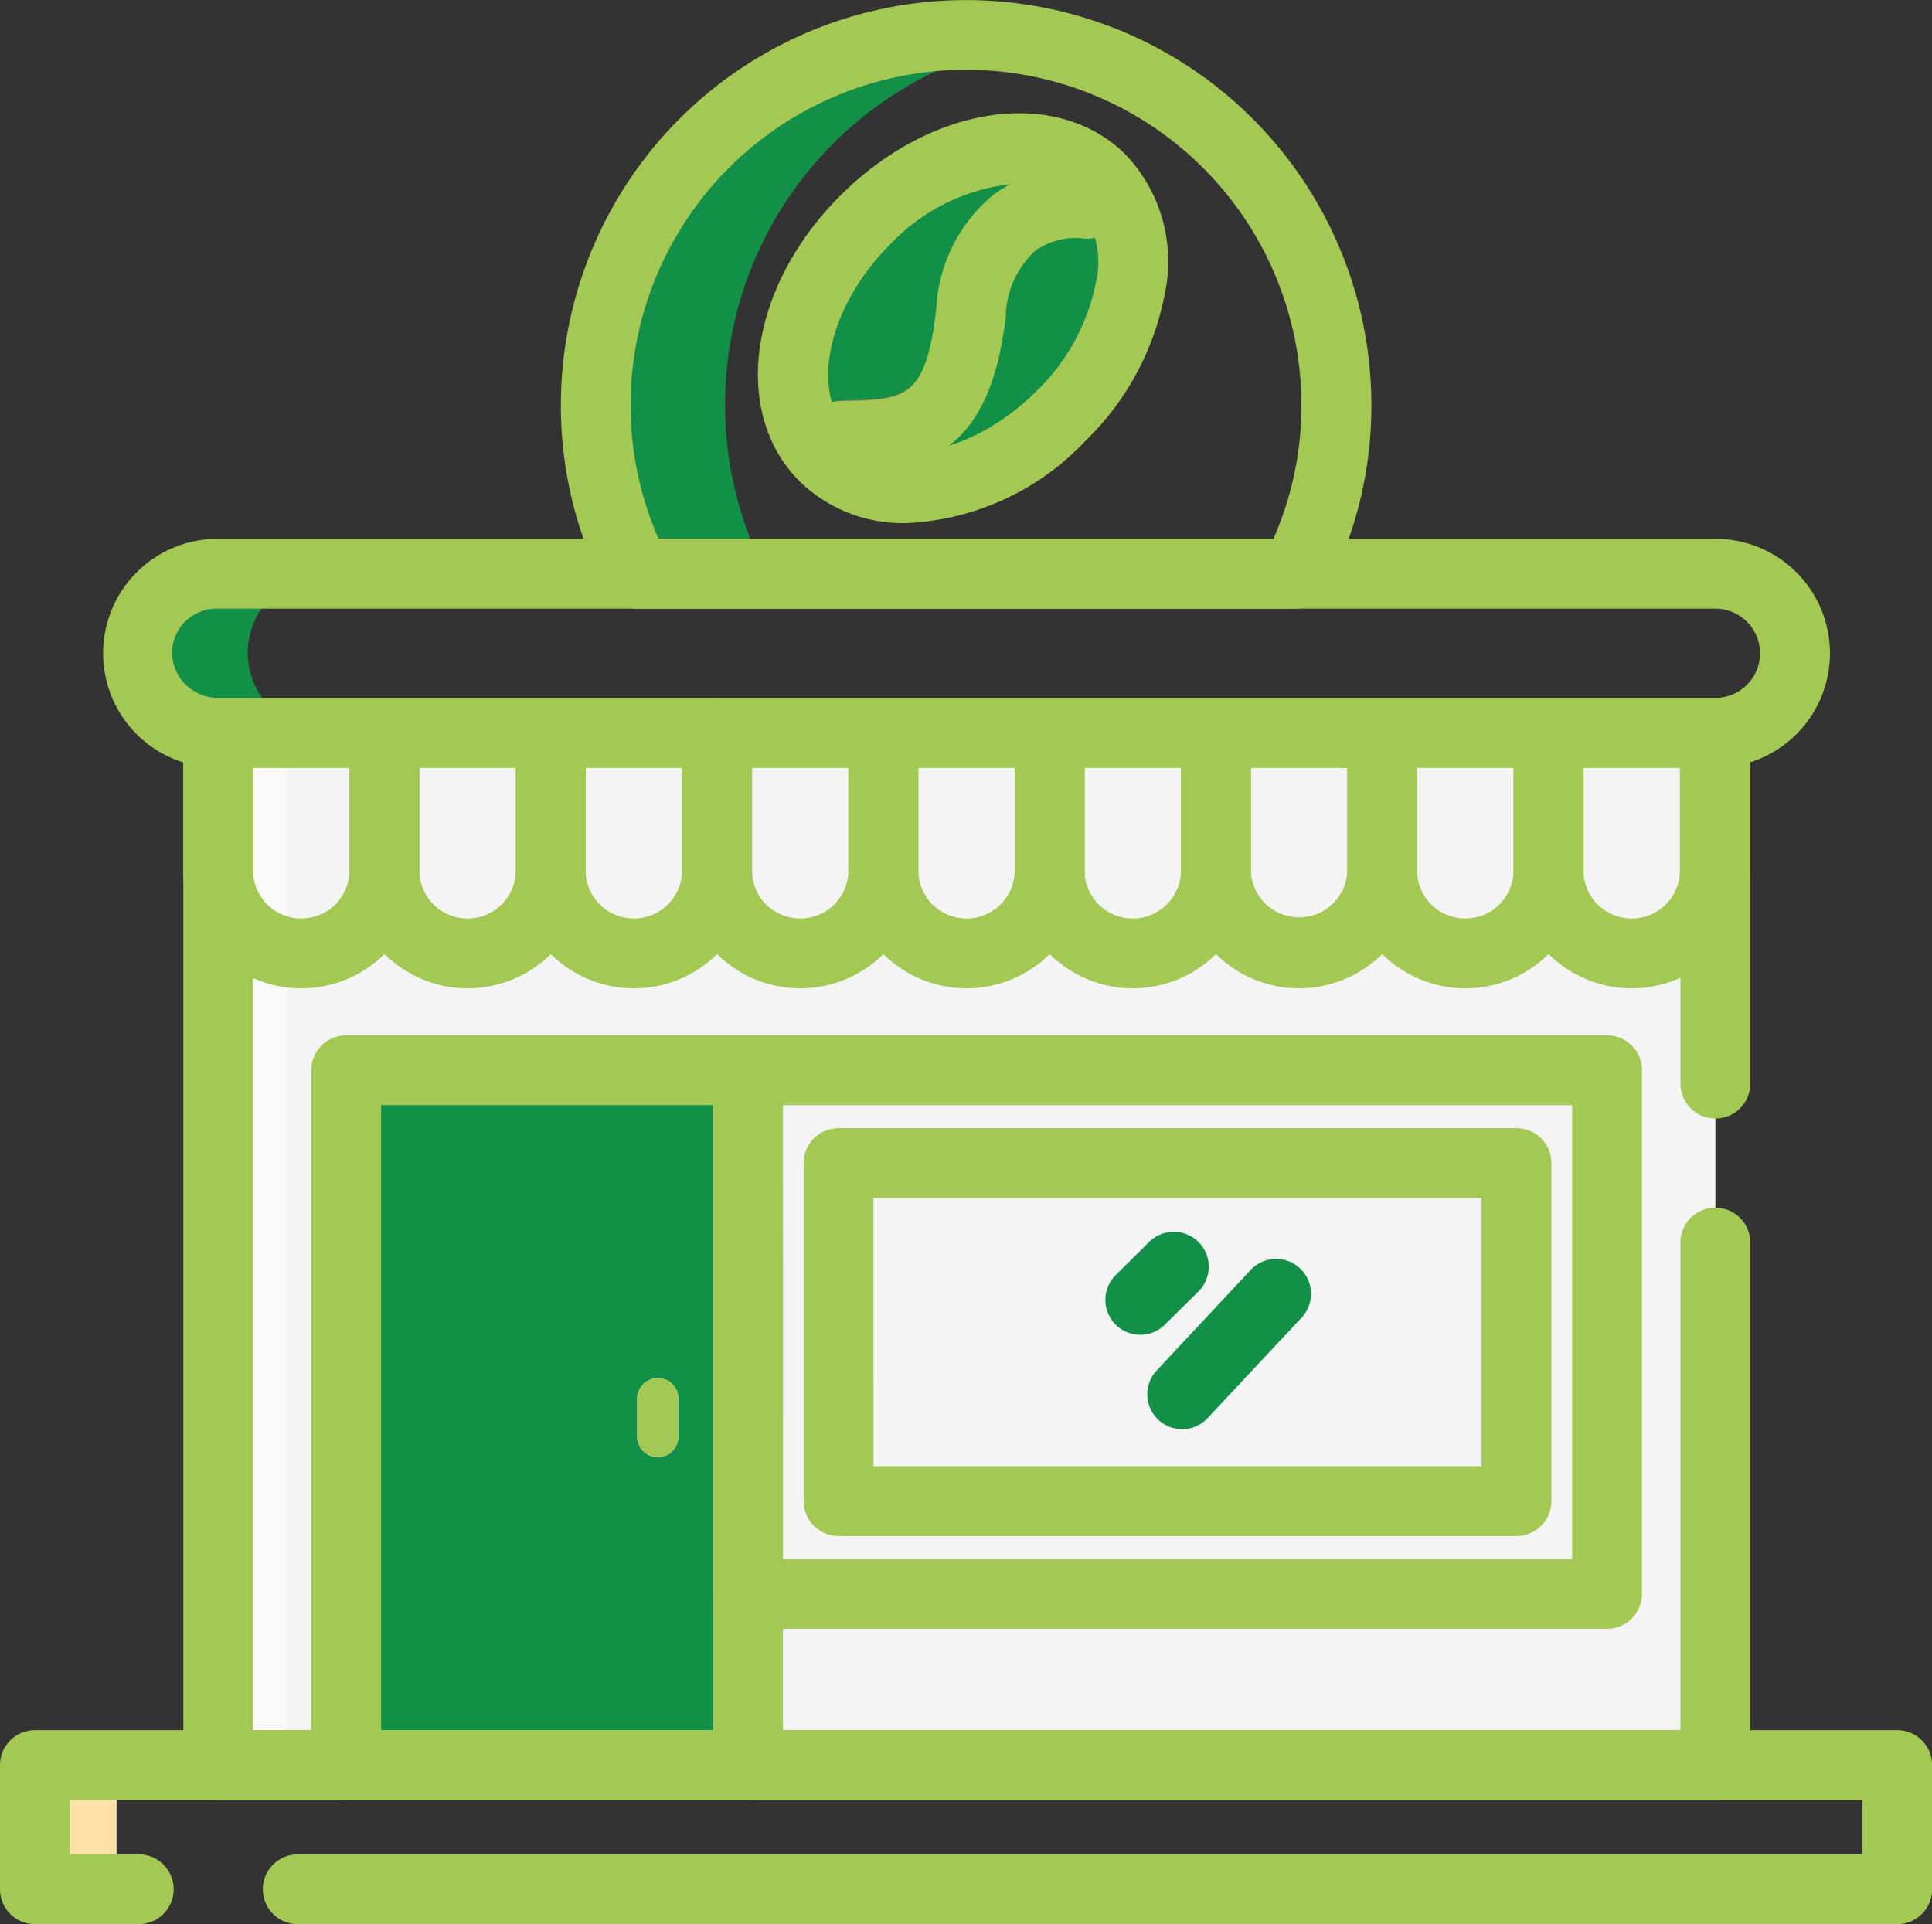<svg xmlns="http://www.w3.org/2000/svg" width="64.943" height="64.688" viewBox="0 0 64.943 64.688">
  <rect x="0" y="0" width="64.943" height="64.688" fill="#333333" stroke="none"/>
  <g id="Group_4055" data-name="Group 4055" transform="translate(-24.521 -25.015)">
    <g id="Group_4096" data-name="Group 4096" transform="translate(25.695 26.188)">
      <g id="Group_4057" data-name="Group 4057" transform="translate(18.875)">
        <path id="Path_41179" data-name="Path 41179" d="M116.6,29.749A12.393,12.393,0,0,0,102,42a12.376,12.376,0,0,0,1.375,5.667h4.32A12.421,12.421,0,0,1,116.6,29.749Z" transform="translate(-101.995 -29.549)" fill="#129048"/>
      </g>
      <g id="Group_4058" data-name="Group 4058" transform="translate(6.163 23.462)">
        <rect id="Rectangle_259" data-name="Rectangle 259" width="50.325" height="34.706" fill="#f4f4f4"/>
      </g>
      <g id="Group_4060" data-name="Group 4060" transform="translate(3.435 18.115)">
        <path id="Path_41181" data-name="Path 41181" d="M46.046,102.225a2.673,2.673,0,0,1,2.673-2.673H45a2.673,2.673,0,0,0-2.673,2.673,2.721,2.721,0,0,0,2.728,2.674h3.717A2.721,2.721,0,0,1,46.046,102.225Z" transform="translate(-42.329 -99.552)" fill="#129048"/>
      </g>
      <g id="Group_4061" data-name="Group 4061" transform="translate(25.491 3.819)">
        <path id="Path_41182" data-name="Path 41182" d="M136.555,53.3c-2.571,2.571-6.13,3.182-7.948,1.365s-1.207-5.376,1.365-7.948,6.129-3.182,7.947-1.364S139.128,50.729,136.555,53.3Z" transform="translate(-127.562 -44.307)" fill="#129048"/>
      </g>
      <g id="Group_4062" data-name="Group 4062" transform="translate(25.491 3.819)">
        <path id="Path_41183" data-name="Path 41183" d="M131.293,47.94c2.217-2.217,5.166-2.972,7.1-1.973a3.3,3.3,0,0,0-.476-.614c-1.818-1.818-5.375-1.206-7.947,1.364s-3.182,6.13-1.365,7.948a3.387,3.387,0,0,0,.845.609C128.263,53.348,128.984,50.249,131.293,47.94Z" transform="translate(-127.561 -44.307)" fill="#129048"/>
      </g>
      <g id="Group_4064" data-name="Group 4064" transform="translate(26.179 4.57)">
        <g id="Group_4063" data-name="Group 4063">
          <path id="Path_41184" data-name="Path 41184" d="M131.318,57.141a1.106,1.106,0,0,1-.033-2.211l.141,0c1.8-.054,2.617-.078,2.949-3.062.445-4.016,3.4-4.791,4.9-4.633a1.106,1.106,0,0,1-.212,2.2c-.367-.029-2.2-.029-2.5,2.676-.543,4.893-3.159,4.971-5.069,5.029l-.139,0Z" transform="translate(-130.219 -47.21)" fill="#bc715c"/>
        </g>
      </g>
      <g id="Group_4065" data-name="Group 4065" transform="translate(10.463 34.808)">
        <rect id="Rectangle_260" data-name="Rectangle 260" width="13.506" height="23.36" transform="translate(0 0)" fill="#129048"/>
      </g>
      <g id="Group_4068" data-name="Group 4068" transform="translate(6.163 23.462)">
        <rect id="Rectangle_263" data-name="Rectangle 263" width="2.319" height="34.706" fill="#f9f9f9"/>
      </g>
      <g id="Group_4069" data-name="Group 4069" transform="translate(20.245 45.159)">
        <path id="Path_41185" data-name="Path 41185" d="M108.673,206.02a.692.692,0,0,1-.692.692h0a.692.692,0,0,1-.692-.692v-1.272a.692.692,0,0,1,.692-.692h0a.692.692,0,0,1,.692.692Z" transform="translate(-107.289 -204.056)" fill="#f4f4f4"/>
      </g>
      <g id="Group_4071" data-name="Group 4071" transform="translate(35.984 40.25)">
        <g id="Group_4070" data-name="Group 4070" transform="translate(0 0)">
          <path id="Path_41186" data-name="Path 41186" d="M169.28,188.538a1.174,1.174,0,0,1-.827-2.007l1.112-1.1a1.174,1.174,0,1,1,1.654,1.666l-1.112,1.1A1.169,1.169,0,0,1,169.28,188.538Z" transform="translate(-168.107 -185.087)" fill="#f4f4f4"/>
        </g>
      </g>
      <g id="Group_4073" data-name="Group 4073" transform="translate(37.391 41.199)">
        <g id="Group_4072" data-name="Group 4072" transform="translate(0)">
          <path id="Path_41187" data-name="Path 41187" d="M174.718,194.431a1.173,1.173,0,0,1-.857-1.975l3.115-3.332a1.174,1.174,0,0,1,1.715,1.6l-3.115,3.332A1.173,1.173,0,0,1,174.718,194.431Z" transform="translate(-173.545 -188.752)" fill="#f4f4f4"/>
        </g>
      </g>
      <g id="Group_4083" data-name="Group 4083" transform="translate(0 58.168)">
        <rect id="Rectangle_264" data-name="Rectangle 264" width="2.744" height="4.173" fill="#ffe2a9"/>
      </g>
      <g id="Group_4084" data-name="Group 4084" transform="translate(10.463 34.808)">
        <rect id="Rectangle_265" data-name="Rectangle 265" width="1.997" height="23.36" transform="translate(0 0)" fill="#129048"/>
      </g>
    </g>
    <g id="Group_4118" data-name="Group 4118" transform="translate(24.521 25.015)">
      <g id="Group_4097" data-name="Group 4097" transform="translate(6.163 23.462)">
        <path id="Path_41206" data-name="Path 41206" d="M99.835,152.731H49.511a1.174,1.174,0,0,1-1.174-1.174V116.852a1.174,1.174,0,0,1,1.174-1.174H99.835a1.174,1.174,0,0,1,1.174,1.174v11.76a1.174,1.174,0,1,1-2.347,0V118.025H50.684v32.358H98.661V134.026a1.174,1.174,0,1,1,2.347,0v17.532A1.173,1.173,0,0,1,99.835,152.731Z" transform="translate(-48.337 -115.678)" fill="#a3c854"/>
      </g>
      <g id="Group_4098" data-name="Group 4098" transform="translate(0 58.168)">
        <path id="Path_41207" data-name="Path 41207" d="M88.291,256.311H34.565a1.174,1.174,0,1,1,0-2.347H87.117v-1.825H26.868v1.825H29.15a1.174,1.174,0,1,1,0,2.347H25.695a1.174,1.174,0,0,1-1.174-1.174v-4.173a1.174,1.174,0,0,1,1.174-1.174h62.6a1.174,1.174,0,0,1,1.174,1.174v4.173A1.173,1.173,0,0,1,88.291,256.311Z" transform="translate(-24.521 -249.791)" fill="#a3c854"/>
      </g>
      <g id="Group_4099" data-name="Group 4099" transform="translate(3.435 18.115)">
        <path id="Path_41208" data-name="Path 41208" d="M92.021,102.711H41.7a3.847,3.847,0,1,1-.055-7.694h50.38a3.847,3.847,0,1,1,0,7.694ZM41.64,97.364a1.5,1.5,0,0,0-1.5,1.5,1.548,1.548,0,0,0,1.555,1.5H92.021a1.5,1.5,0,1,0,0-3Z" transform="translate(-37.794 -95.017)" fill="#a3c854"/>
      </g>
      <g id="Group_4100" data-name="Group 4100" transform="translate(25.477 3.803)">
        <path id="Path_41209" data-name="Path 41209" d="M127.965,53.494a4.966,4.966,0,0,1-3.591-1.4c-2.31-2.312-1.711-6.532,1.365-9.608s7.3-3.675,9.606-1.364a5.218,5.218,0,0,1,1.291,4.719,9.287,9.287,0,0,1-2.655,4.888A8.783,8.783,0,0,1,127.965,53.494Zm3.808-11.419a6.57,6.57,0,0,0-4.373,2.067c-2.073,2.074-2.7,4.954-1.365,6.289s4.215.709,6.288-1.365h0a6.93,6.93,0,0,0,2-3.625,2.951,2.951,0,0,0-.637-2.663A2.634,2.634,0,0,0,131.773,42.074Z" transform="translate(-122.97 -39.712)" fill="#a3c854"/>
      </g>
      <g id="Group_4101" data-name="Group 4101" transform="translate(27.037 5.657)">
        <path id="Path_41210" data-name="Path 41210" d="M130.174,57.053a1.174,1.174,0,0,1-.035-2.347l.344-.009c1.85-.045,2.615-.063,2.953-3.1a5.294,5.294,0,0,1,1.925-3.832,4.646,4.646,0,0,1,3.376-.848,1.174,1.174,0,0,1-.377,2.317,2.351,2.351,0,0,0-1.6.417,3.105,3.105,0,0,0-.989,2.205c-.565,5.07-3.261,5.136-5.23,5.183l-.328.009Z" transform="translate(-129.001 -46.876)" fill="#a3c854"/>
      </g>
      <g id="Group_4102" data-name="Group 4102" transform="translate(18.85 0)">
        <path id="Path_41211" data-name="Path 41211" d="M122.056,45.478H99.909a1.173,1.173,0,0,1-1.044-.638,13.468,13.468,0,0,1-1.5-6.2,13.622,13.622,0,0,1,27.244,0,13.462,13.462,0,0,1-1.5,6.2A1.174,1.174,0,0,1,122.056,45.478ZM100.65,43.13h20.666a11.11,11.11,0,0,0,.941-4.494,11.274,11.274,0,0,0-22.549,0A11.106,11.106,0,0,0,100.65,43.13Z" transform="translate(-97.361 -25.015)" fill="#a3c854"/>
      </g>
      <g id="Group_4103" data-name="Group 4103" transform="translate(10.463 34.807)">
        <path id="Path_41212" data-name="Path 41212" d="M79.633,185.228H66.127a1.174,1.174,0,0,1-1.174-1.174v-23.36a1.174,1.174,0,0,1,1.174-1.174H79.633a1.174,1.174,0,0,1,1.174,1.174v23.36A1.174,1.174,0,0,1,79.633,185.228ZM67.3,182.88H78.459V161.867H67.3V182.88Z" transform="translate(-64.953 -159.52)" fill="#a3c854"/>
      </g>
      <g id="Group_4104" data-name="Group 4104" transform="translate(23.969 34.807)">
        <path id="Path_41213" data-name="Path 41213" d="M147.194,179.472H118.318a1.174,1.174,0,0,1-1.174-1.174V160.694a1.174,1.174,0,0,1,1.174-1.174h28.877a1.174,1.174,0,0,1,1.174,1.174V178.3A1.174,1.174,0,0,1,147.194,179.472Zm-27.7-2.347h26.529V161.867H119.491Z" transform="translate(-117.144 -159.52)" fill="#a3c854"/>
      </g>
      <g id="Group_4105" data-name="Group 4105" transform="translate(27.013 37.929)">
        <path id="Path_41214" data-name="Path 41214" d="M152.87,185.292H130.082a1.174,1.174,0,0,1-1.174-1.174V172.756a1.174,1.174,0,0,1,1.174-1.174H152.87a1.174,1.174,0,0,1,1.174,1.174v11.363A1.174,1.174,0,0,1,152.87,185.292Zm-21.614-2.347H151.7v-9.016H131.255Z" transform="translate(-128.908 -171.582)" fill="#a3c854"/>
      </g>
      <g id="Group_4106" data-name="Group 4106" transform="translate(21.419 46.332)">
        <path id="Path_41215" data-name="Path 41215" d="M108.673,206.02a.692.692,0,0,1-.692.692h0a.692.692,0,0,1-.692-.692v-1.272a.692.692,0,0,1,.692-.692h0a.692.692,0,0,1,.692.692Z" transform="translate(-107.289 -204.056)" fill="#a3c854"/>
      </g>
      <g id="Group_4107" data-name="Group 4107" transform="translate(37.157 41.424)">
        <path id="Path_41216" data-name="Path 41216" d="M169.28,188.538a1.174,1.174,0,0,1-.827-2.007l1.112-1.1a1.174,1.174,0,1,1,1.654,1.666l-1.112,1.1A1.169,1.169,0,0,1,169.28,188.538Z" transform="translate(-168.107 -185.087)" fill="#129048"/>
      </g>
      <g id="Group_4108" data-name="Group 4108" transform="translate(38.565 42.372)">
        <path id="Path_41217" data-name="Path 41217" d="M174.718,194.431a1.174,1.174,0,0,1-.857-1.975l3.115-3.332a1.174,1.174,0,1,1,1.714,1.6l-3.115,3.332A1.17,1.17,0,0,1,174.718,194.431Z" transform="translate(-173.545 -188.753)" fill="#129048"/>
      </g>
      <g id="Group_4109" data-name="Group 4109" transform="translate(6.163 23.462)">
        <path id="Path_41218" data-name="Path 41218" d="M52.3,125.442a3.973,3.973,0,0,1-3.968-3.968v-4.624a1.174,1.174,0,0,1,1.174-1.174H55.1a1.174,1.174,0,0,1,1.174,1.174v4.624A3.973,3.973,0,0,1,52.3,125.442Zm-1.621-7.418v3.45a1.621,1.621,0,0,0,3.242,0v-3.45Z" transform="translate(-48.337 -115.677)" fill="#a3c854"/>
      </g>
      <g id="Group_4110" data-name="Group 4110" transform="translate(11.752 23.462)">
        <path id="Path_41219" data-name="Path 41219" d="M73.9,125.442a3.973,3.973,0,0,1-3.968-3.968v-4.624a1.174,1.174,0,0,1,1.174-1.174H76.7a1.174,1.174,0,0,1,1.174,1.174v4.624A3.973,3.973,0,0,1,73.9,125.442Zm-1.621-7.418v3.45a1.621,1.621,0,0,0,3.242,0v-3.45Z" transform="translate(-69.935 -115.677)" fill="#a3c854"/>
      </g>
      <g id="Group_4111" data-name="Group 4111" transform="translate(17.342 23.462)">
        <path id="Path_41220" data-name="Path 41220" d="M95.5,125.442a3.973,3.973,0,0,1-3.969-3.968v-4.624a1.174,1.174,0,0,1,1.174-1.174H98.3a1.174,1.174,0,0,1,1.174,1.174v4.624A3.973,3.973,0,0,1,95.5,125.442Zm-1.622-7.418v3.45a1.621,1.621,0,0,0,3.242,0v-3.45Z" transform="translate(-91.535 -115.677)" fill="#a3c854"/>
      </g>
      <g id="Group_4112" data-name="Group 4112" transform="translate(22.931 23.462)">
        <path id="Path_41221" data-name="Path 41221" d="M117.1,125.442a3.973,3.973,0,0,1-3.968-3.968v-4.624a1.174,1.174,0,0,1,1.174-1.174H119.9a1.174,1.174,0,0,1,1.174,1.174v4.624A3.972,3.972,0,0,1,117.1,125.442Zm-1.621-7.418v3.45a1.621,1.621,0,0,0,3.242,0v-3.45Z" transform="translate(-113.133 -115.677)" fill="#a3c854"/>
      </g>
      <g id="Group_4113" data-name="Group 4113" transform="translate(28.521 23.462)">
        <path id="Path_41222" data-name="Path 41222" d="M138.7,125.442a3.973,3.973,0,0,1-3.968-3.968v-4.624a1.174,1.174,0,0,1,1.174-1.174H141.5a1.174,1.174,0,0,1,1.174,1.174v4.624A3.973,3.973,0,0,1,138.7,125.442Zm-1.62-7.418v3.45a1.621,1.621,0,0,0,3.242,0v-3.45Z" transform="translate(-134.733 -115.677)" fill="#a3c854"/>
      </g>
      <g id="Group_4114" data-name="Group 4114" transform="translate(34.11 23.462)">
        <path id="Path_41223" data-name="Path 41223" d="M160.3,125.442a3.973,3.973,0,0,1-3.969-3.968v-4.624a1.174,1.174,0,0,1,1.174-1.174H163.1a1.174,1.174,0,0,1,1.174,1.174v4.624A3.973,3.973,0,0,1,160.3,125.442Zm-1.622-7.418v3.45a1.621,1.621,0,0,0,3.242,0v-3.45Z" transform="translate(-156.333 -115.677)" fill="#a3c854"/>
      </g>
      <g id="Group_4115" data-name="Group 4115" transform="translate(39.7 23.462)">
        <path id="Path_41224" data-name="Path 41224" d="M181.9,125.442a3.973,3.973,0,0,1-3.968-3.968v-4.624a1.174,1.174,0,0,1,1.174-1.174h5.59a1.174,1.174,0,0,1,1.174,1.174v4.624A3.973,3.973,0,0,1,181.9,125.442Zm-1.621-7.418v3.45a1.622,1.622,0,0,0,3.243,0v-3.45Z" transform="translate(-177.932 -115.677)" fill="#a3c854"/>
      </g>
      <g id="Group_4116" data-name="Group 4116" transform="translate(45.29 23.462)">
        <path id="Path_41225" data-name="Path 41225" d="M203.5,125.442a3.973,3.973,0,0,1-3.968-3.968v-4.624a1.174,1.174,0,0,1,1.174-1.174H206.3a1.174,1.174,0,0,1,1.174,1.174v4.624A3.973,3.973,0,0,1,203.5,125.442Zm-1.621-7.418v3.45a1.62,1.62,0,1,0,3.241,0v-3.45Z" transform="translate(-199.534 -115.677)" fill="#a3c854"/>
      </g>
      <g id="Group_4117" data-name="Group 4117" transform="translate(50.878 23.462)">
        <path id="Path_41226" data-name="Path 41226" d="M225.1,125.442a3.973,3.973,0,0,1-3.969-3.968v-4.624a1.174,1.174,0,0,1,1.174-1.174h5.59a1.174,1.174,0,0,1,1.174,1.174v4.624A3.972,3.972,0,0,1,225.1,125.442Zm-1.622-7.418v3.45a1.621,1.621,0,0,0,3.243,0v-3.45Z" transform="translate(-221.128 -115.677)" fill="#a3c854"/>
      </g>
    </g>
  </g>
</svg>
